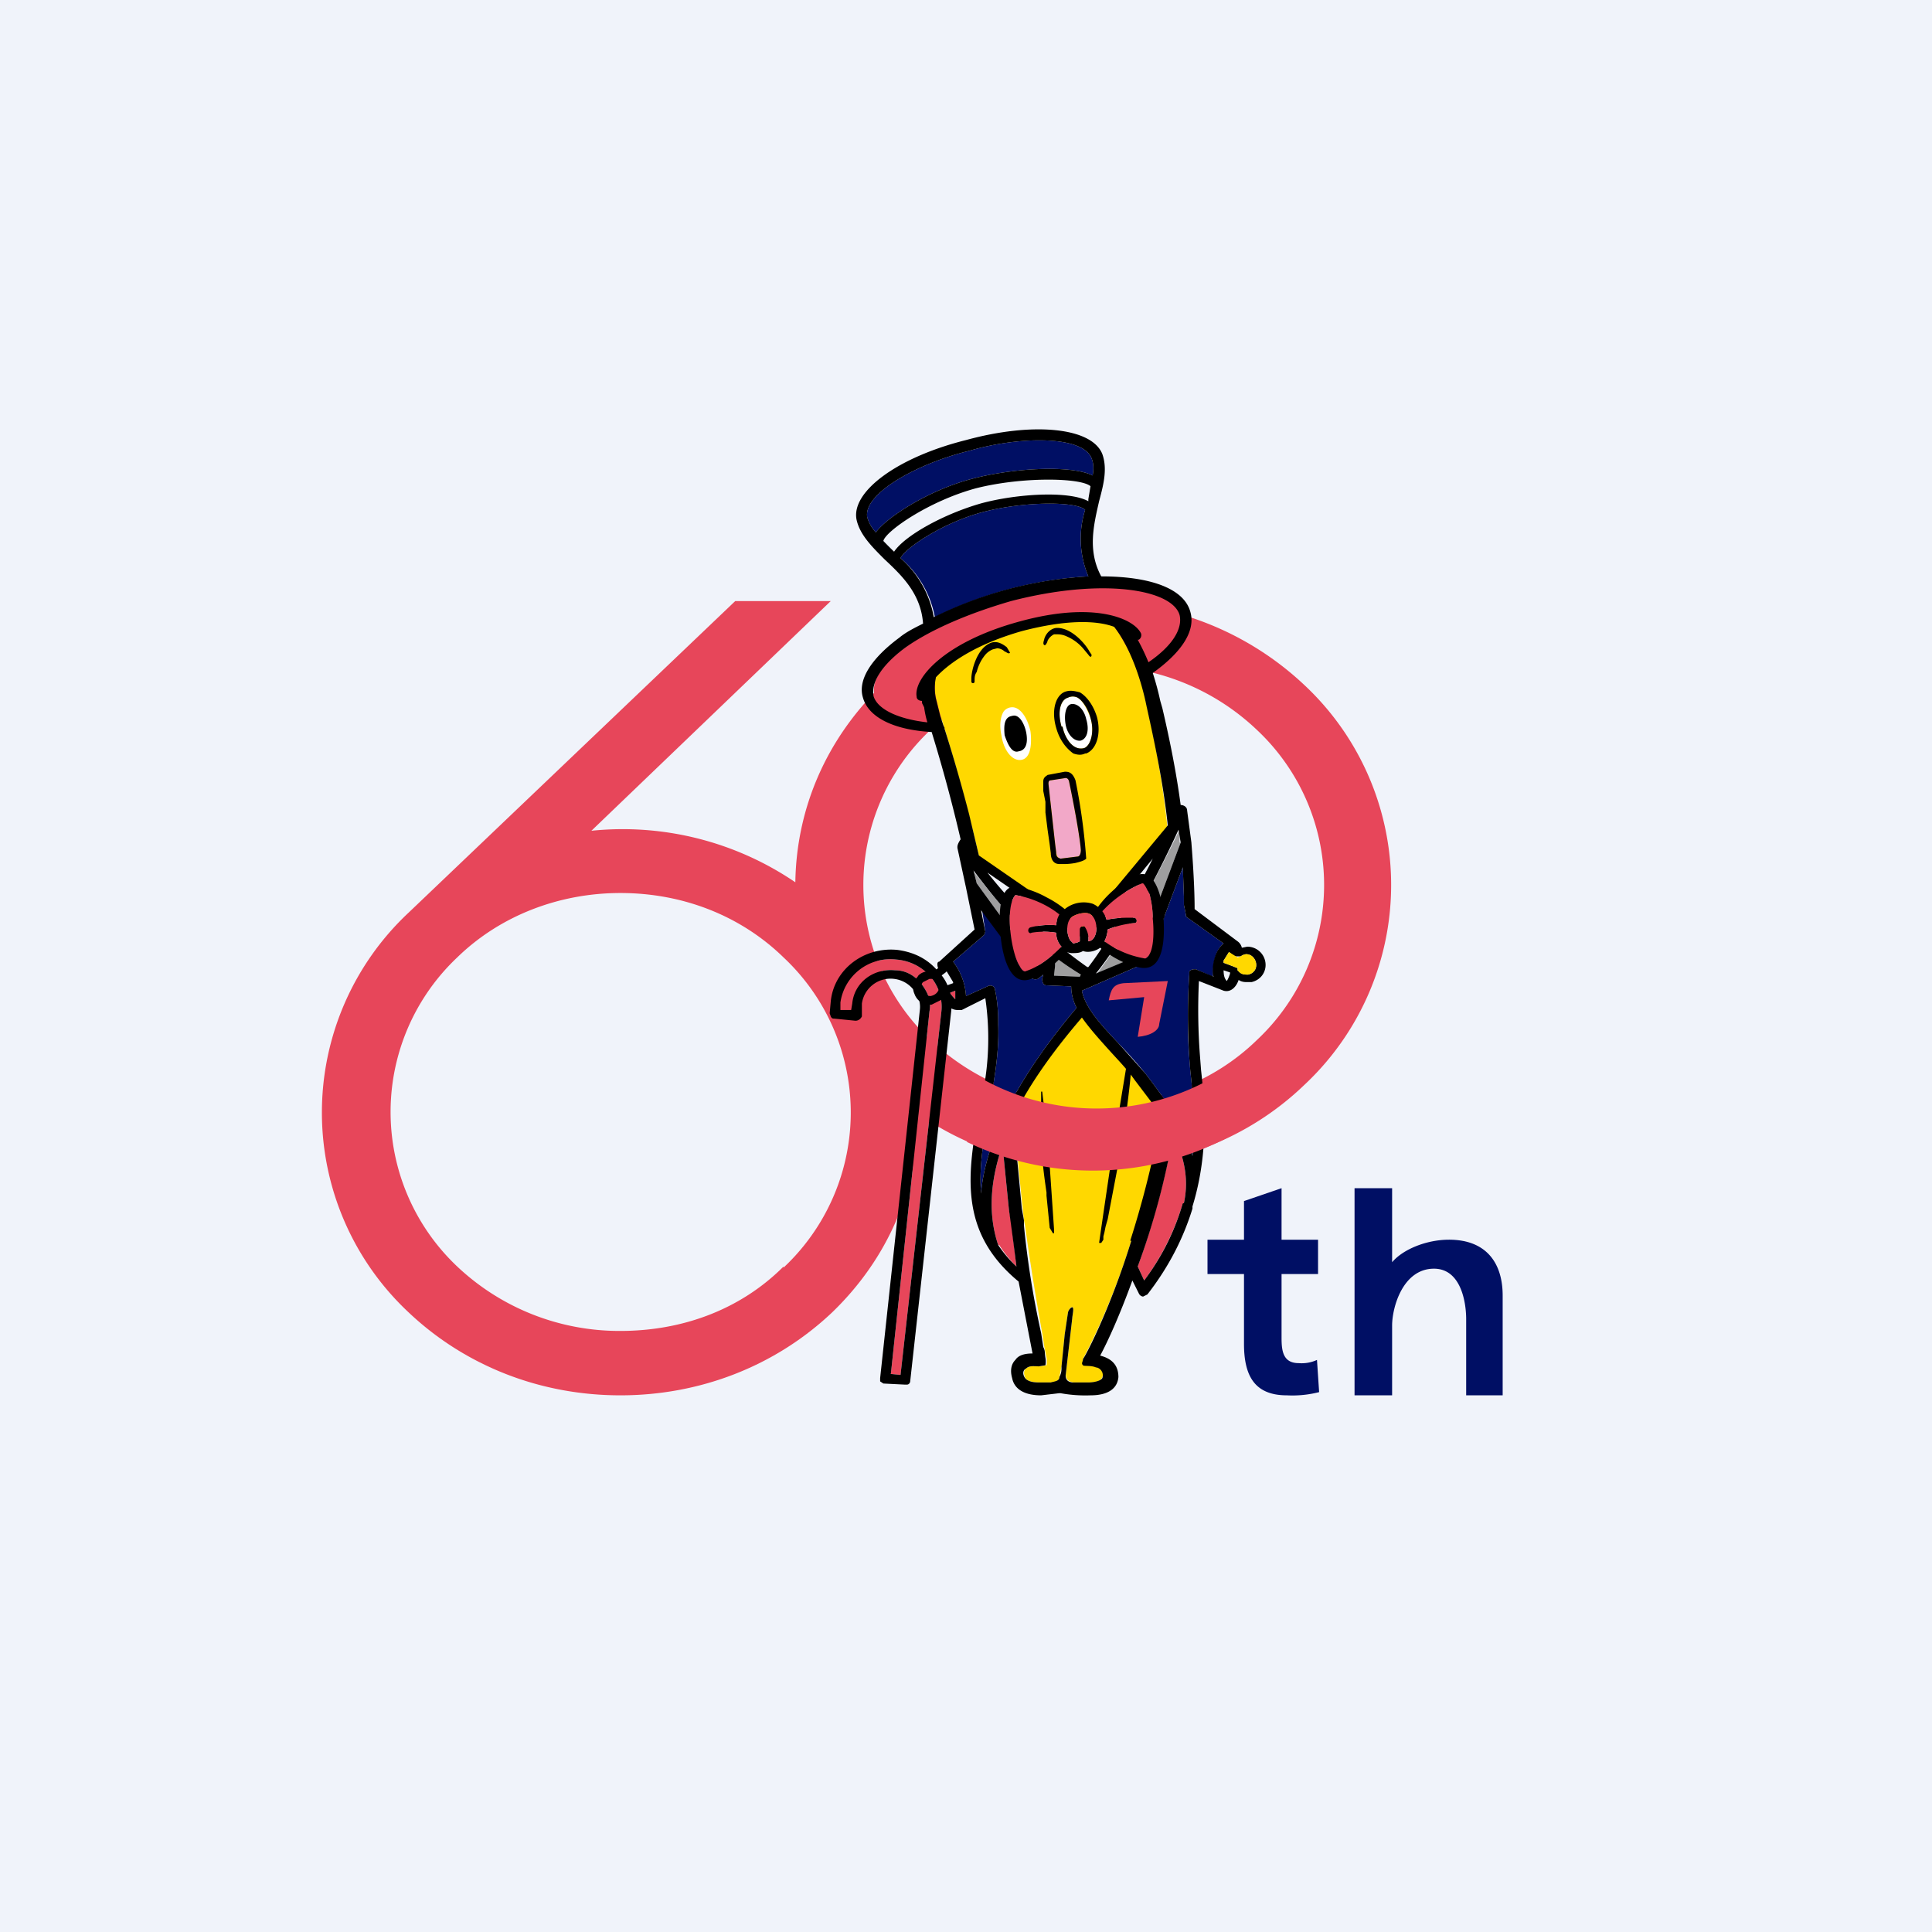 <!-- by TradingView --><svg width="18" height="18" viewBox="0 0 18 18" xmlns="http://www.w3.org/2000/svg"><path fill="#F0F3FA" d="M0 0h18v18H0z"/><path d="M7.3 11.8c-.4.4-.94.6-1.52.6a2.2 2.2 0 0 1-1.52-.6 1.98 1.98 0 0 1 0-2.88c.4-.39.95-.6 1.52-.6.58 0 1.12.21 1.52.6a1.98 1.98 0 0 1 0 2.89Zm1.37-5c.4-.39.94-.6 1.52-.6.57 0 1.11.21 1.52.6a1.98 1.98 0 0 1 0 2.89c-.4.39-.95.6-1.52.6a2.2 2.2 0 0 1-1.52-.6 1.98 1.98 0 0 1 0-2.89Zm1.52 4.08c.74 0 1.44-.27 1.96-.77a2.55 2.55 0 0 0 0-3.73 2.84 2.84 0 0 0-1.96-.77c-.74 0-1.44.27-1.97.77-.52.5-.8 1.15-.81 1.84a2.86 2.86 0 0 0-1.9-.48L7.74 5.6h-.89L3.81 8.5a2.55 2.55 0 0 0 0 3.73c.53.5 1.23.77 1.97.77s1.44-.27 1.97-.77c.52-.5.8-1.15.81-1.85.47.33 1.04.5 1.63.5Z" fill="#E7465A"/><path d="M12.1 12.7c-.15 0-.16-.12-.16-.24v-.59h.34v-.32h-.34v-.48l-.35.12v.36h-.34v.32h.34v.65c0 .3.1.48.4.48a1 1 0 0 0 .3-.03l-.02-.3a.34.34 0 0 1-.17.03ZM13.5 11.55c-.21 0-.43.09-.53.21v-.69h-.35V13h.35v-.65c0-.17.1-.53.39-.53.25 0 .3.31.3.47V13H14v-.93c0-.3-.15-.52-.5-.52Z" fill="#000F64"/><path d="m8.29 12.8.1.01.38-3.38a.43.43 0 0 0-.1-.33.47.47 0 0 0-.32-.16.47.47 0 0 0-.52.4v.07h.1l.01-.06c.02-.2.2-.33.4-.31.1 0 .18.05.24.12.06.08.1.16.08.26L8.3 12.8Z" fill="#E7465A"/><path d="m8.29 12.8.1.01.38-3.38a.43.43 0 0 0-.1-.33.47.47 0 0 0-.32-.16.47.47 0 0 0-.52.4v.07h.1l.01-.06c.02-.2.2-.33.4-.31.1 0 .18.05.24.12.06.08.1.16.08.26L8.3 12.8Zm.16.1h-.02l-.2-.01-.03-.02v-.03l.37-3.43a.24.24 0 0 0-.06-.19.27.27 0 0 0-.18-.1.27.27 0 0 0-.3.23v.12c-.01.02-.03.04-.06.04l-.2-.02c-.01 0-.02 0-.03-.02l-.01-.03.01-.11c.03-.3.31-.51.62-.48.15.02.28.08.38.2.1.1.14.24.12.39l-.38 3.43c0 .01-.01.03-.03.03Z"/><path d="m11.3 9.1-.16-.07c-.02 0-.04 0-.06.02v.03s-.03.41 0 .77l.01.13c.02.18.05.46.02.79-.08-.3-.28-.56-.44-.77a4.4 4.4 0 0 0-.25-.28c-.16-.17-.31-.33-.34-.49l.55-.24c.02 0 .03-.02.03-.04 0-.01 0-.03-.02-.04h.02c.03 0 .05 0 .06-.03l.3-.8.01.27v.08a3.77 3.77 0 0 1 .02.1v.01l.35.25c-.08.06-.1.2-.1.3Z" fill="#000F64"/><path d="M10.54 11.56c.15-.48.25-.9.3-1.27a1.9 1.9 0 0 0-.34-.46c-.13-.13-.28-.25-.37-.42-.15.17-.33.31-.47.5-.08.11-.13.24-.2.36l-.02.03a34.74 34.74 0 0 0 .1 1.07l.01.05a23.95 23.95 0 0 0 .16 1l.02.13.02.1a.2.2 0 0 1 0 .07l-.06.01c-.04 0-.1-.01-.13.02-.03.02-.02.07 0 .1.04.03.1.03.15.03h.08c.03 0 .08-.01.08-.05l.02-.1.03-.3.03-.2s.02-.06.04-.05c.02 0 0 .08 0 .1l-.06.52c0 .06.03.07.07.08h.14c.04 0 .11 0 .13-.05.02-.05-.02-.08-.06-.1l-.12-.01v-.06s.25-.45.45-1.1ZM9.14 8.06c.18.1.36.2.53.32.16.1.3.22.47.3.05-.1.13-.17.19-.26.07-.11.15-.21.25-.3a2.6 2.6 0 0 0 .3-.38c-.04-.4-.11-.8-.2-1.18a1.83 1.83 0 0 0-.34-.78c-.29-.02-.59-.01-.87.06-.18.04-.36.1-.5.2l-.2.12a.5.5 0 0 0-.05.34l.04.16a16.95 16.95 0 0 1 .38 1.4Z" fill="#FFD800"/><path d="M9.42 6.59a.1.1 0 0 0-.07.04c-.03.05-.04.13-.02.22.02.14.1.24.18.23.11-.01.1-.2.09-.27-.03-.13-.1-.23-.18-.22Z" fill="#fff"/><path d="m9.77 7.32.06.54.01.08c.01.05.02.05.04.06l.16-.02c.02 0 .03-.03.03-.06-.01-.14-.08-.5-.11-.64-.01-.04-.04-.03-.04-.03l-.13.02c-.03 0-.02.04-.02.05Z" fill="#F2A8C8"/><path d="M9.9 6.77c.01.07.08.23.2.2.06-.02.1-.15.06-.28-.03-.08-.07-.16-.12-.19a.1.1 0 0 0-.09 0c-.07.02-.1.13-.06.27Z" fill="#fff"/><path d="M9.56 6.82c.02.1 0 .17-.07.18-.06.02-.1-.06-.13-.15-.01-.1 0-.17.07-.18.06-.02.11.06.13.15ZM9.77 7.32l.06.54.01.08c0 .05.02.05.04.06l.16-.02c.02 0 .03-.03.03-.06-.01-.14-.08-.5-.11-.64-.01-.04-.04-.03-.04-.03l-.13.02c-.03 0-.02.04-.02.05Zm.12.73h-.02c-.07 0-.08-.07-.08-.1l-.01-.08-.02-.14-.02-.16v-.1l-.02-.1v-.09c0-.04.03-.05.04-.06l.16-.03c.03 0 .07 0 .1.08a5.68 5.68 0 0 1 .1.73c-.02.02-.06.03-.1.04a.61.61 0 0 1-.13.01ZM9.38 6.03c-.05-.04-.1-.06-.15-.04-.13.05-.18.26-.18.33v.03c0 .02.03.02.03 0 0-.04 0-.06.02-.09a.4.4 0 0 1 .08-.16.18.18 0 0 1 .07-.05l.04-.01c.02 0 .05.01.07.03.01 0 .04.03.05.01l-.03-.05ZM9.9 6.77c.01.07.08.23.2.2.06-.02.1-.15.06-.28-.02-.08-.07-.16-.12-.19a.1.1 0 0 0-.09 0c-.07.02-.1.13-.06.27Zm.22.25h-.01c-.04.02-.08.01-.11 0-.07-.05-.13-.13-.16-.24-.05-.17 0-.32.1-.34.04-.01.08 0 .12.01.07.04.13.13.16.23.04.15 0 .3-.1.34Z"/><path d="M9.93 6.76c.02.09.08.15.14.14.06-.02.08-.1.05-.2-.02-.09-.08-.15-.14-.14-.05.01-.07.1-.05.2ZM9.73 5.95c.02-.06.07-.1.12-.1.14 0 .27.16.3.22l.02.03c0 .02-.01.03-.03 0l-.05-.06a.42.42 0 0 0-.15-.11.2.2 0 0 0-.08-.02h-.04a.13.13 0 0 0-.06.06c0 .01-.02.05-.03.04-.02-.01 0-.05 0-.06ZM10.5 9.84v.06l-.12.73a191.4 191.4 0 0 0-.14.95h.02l.02-.03v-.03l.01-.04.01-.05a3.3 3.3 0 0 1 .02-.07l.13-.68c.09-.62.09-.74.09-.76v-.04l-.04-.04ZM9.76 10.57a39.64 39.64 0 0 1-.05-.4H9.7v.09l.01.48c0 .1.03.3.04.37v.03l.03.3.03.05h.01v-.04l-.06-.88Z"/><path d="M9.03 4.2c.48-.14 1.06-.14 1.14.07.02.05.02.1.01.16-.2-.1-.74-.07-1.12.03-.39.1-.79.35-.9.5a.35.35 0 0 1-.08-.14c-.04-.22.46-.5.95-.62ZM8.39 5.2c.04-.09.39-.33.77-.43.38-.1.87-.1.95-.02a.9.9 0 0 0 .03.62 3.69 3.69 0 0 0-1.43.38.95.95 0 0 0-.32-.55Z" fill="#000F64"/><path d="M8.15 6.48c-.04-.13.07-.3.3-.46.23-.17.58-.32.97-.43.85-.22 1.5-.11 1.57.13.03.13-.07.29-.29.44a2.04 2.04 0 0 0-.1-.21h.01a.05.05 0 0 0 .02-.06c-.07-.14-.44-.3-1.13-.11-.7.19-.99.53-.96.7 0 .03.03.04.05.04v.02l.02.04a.93.93 0 0 0 .03.14c-.27-.03-.46-.12-.5-.24ZM9.3 11.6c-.1-.3-.07-.61.04-.93l.06.6.02.11.05.42a1.16 1.16 0 0 1-.16-.2ZM11.02 11.21a2.3 2.3 0 0 1-.36.72l-.06-.13a7.62 7.62 0 0 0 .33-1.23c.1.2.15.41.1.64Z" fill="#E7465A"/><path d="m11 7.85-.36.96-.17-.03c-.03 0-.05.01-.06.03 0 .02 0 .04.02.06l.09.07-.3.13c.29-.37.62-1.03.77-1.34v.12ZM9.07 8.12c.12.15.24.3.38.45.18.2.39.37.62.51l-.01.02-.24-.01.01-.09v-.03a.04.04 0 0 0-.06-.01L9.66 9l-.56-.77-.03-.12Z" fill="#9E9E9F"/><path d="M9.3 9.55c0-.08 0-.19-.03-.33 0-.03-.04-.05-.07-.03l-.2.09a.58.58 0 0 0-.12-.32l.29-.25.01-.03-.03-.2.45.62c.01.02.04.03.07.02l.05-.04-.01.04c0 .03.01.06.04.06l.23.01c0 .07.02.14.05.2-.55.65-.85 1.24-.89 1.73-.04-.5.18-1.04.16-1.57Z" fill="#000F64"/><path d="M8.9 9.31a.4.4 0 0 1-.05-.06l.05-.02v.08Z" fill="#E7465A"/><path d="M11.64 9.08h-.02c-.02 0-.04 0-.07-.02l-.02-.02v-.02L11.48 9l-.08-.03v-.02l.05-.08.05.04h.06a.1.1 0 0 1 .05-.02c.1 0 .14.16.02.19Zm-.21.06c-.02-.02-.03-.05-.03-.1l.06.02v.01a.28.28 0 0 1-.03.07Zm-.12-.04-.17-.07c-.02 0-.04 0-.06.02v.03a5.94 5.94 0 0 0 .01.9c.02.18.05.46.02.79-.08-.3-.28-.56-.44-.77l-.25-.28c-.16-.17-.31-.33-.34-.49l.55-.24c.02 0 .03-.02.03-.04 0-.01 0-.03-.02-.04h.02c.03 0 .05 0 .06-.03l.3-.8.01.27v.08a3.77 3.77 0 0 1 .02.1v.01l.35.25c-.08.06-.11.2-.1.3Zm-.29 2.11c-.07.24-.18.48-.36.72l-.06-.13a6.97 6.97 0 0 0 .33-1.23c.1.2.15.41.1.64Zm-.48.35c-.2.65-.44 1.1-.45 1.1 0 .03-.02.04 0 .06 0 .01.08 0 .12.02.03 0 .08.04.06.1-.02.03-.09.04-.13.04H10c-.04 0-.08-.02-.07-.08l.06-.52c0-.02.02-.1 0-.1s-.04.04-.04.05l-.03.2-.03.3c0 .04 0 .06-.02.1 0 .04-.05.04-.08.05H9.7c-.05 0-.1 0-.14-.03-.03-.03-.04-.08 0-.1.03-.03.08-.02.12-.02l.06-.01a.2.2 0 0 0 0-.07c-.01-.06 0-.06-.02-.1l-.02-.13a8.33 8.33 0 0 1-.16-1v-.05l-.02-.11-.08-.85c.16-.33.4-.65.64-.93.07.1.16.2.25.3.09.1.17.18.24.28l.25.33a9 9 0 0 1-.29 1.17Zm-1.24.04c-.1-.3-.07-.61.04-.93l.06.6a35.54 35.54 0 0 1 .07.53 1.16 1.16 0 0 1-.17-.2Zm0-2.05c0-.08 0-.19-.03-.33 0-.03-.04-.05-.07-.03l-.2.09a.58.58 0 0 0-.12-.32l.29-.25.01-.03-.04-.2.46.62c.01.02.04.03.07.02l.05-.04-.01.04c0 .03.01.06.04.06l.23.01c0 .07.02.14.05.2-.55.65-.85 1.24-.89 1.73-.04-.5.18-1.04.16-1.57Zm-.4-.24a.4.4 0 0 1-.05-.06l.05-.02v.08Zm-.13-.1h-.02c-.01.03-.03.06-.08.07-.08 0-.11-.09-.07-.13l.06-.03h.07l.08-.06.01-.01.06.1v.01l-.11.04Zm.3-1.1c.12.16.24.31.38.46.18.2.39.37.62.51l-.01.02-.24-.01.01-.09v-.03a.04.04 0 0 0-.06-.01L9.66 9l-.56-.77-.03-.12ZM8.8 6.78l-.01-.02-.03-.09-.04-.16a.48.48 0 0 1 0-.2c.13-.14.38-.31.8-.43.42-.11.7-.1.86-.04.16.2.26.53.3.73.08.36.16.74.2 1.12l-.79.95-.97-.67-.09-.38a15 15 0 0 0-.23-.8Zm-.26-.29c0 .03.03.04.05.04v.02l.02.04a.92.92 0 0 0 .03.14c-.27-.03-.46-.12-.5-.24-.03-.13.08-.3.3-.46.24-.17.6-.32.98-.43.85-.22 1.5-.11 1.57.13.03.13-.07.29-.29.44a2.08 2.08 0 0 0-.1-.21h.01a.05.05 0 0 0 .02-.06c-.07-.14-.44-.3-1.13-.11-.7.19-.99.53-.96.7ZM8.39 5.2c.04-.09.39-.33.77-.43.38-.1.87-.1.95-.02a.9.9 0 0 0 .03.62 3.69 3.69 0 0 0-1.44.38.95.95 0 0 0-.31-.55Zm-.06-.06a3.45 3.45 0 0 1-.1-.1c.02-.09.42-.37.86-.49.43-.11.98-.1 1.07-.02l-.02.12v.02c-.18-.1-.67-.07-1 .02-.35.1-.71.3-.81.45Zm-.17-.18a.35.35 0 0 1-.08-.14c-.04-.22.46-.5.95-.62.48-.14 1.06-.14 1.14.07.02.05.02.1.01.16-.2-.1-.74-.07-1.12.03-.39.1-.79.35-.9.5Zm1.97 4.05a4.44 4.44 0 0 1-.93-.88l.87.6a.05.05 0 0 0 .07 0l.6-.73c-.16.32-.4.75-.6 1.01Zm.3-.14.09.07-.31.13c.3-.37.63-1.03.77-1.34l.02.12-.36.96-.18-.03c-.02 0-.04.01-.05.03 0 .02 0 .04.02.06Zm1.36.1a.17.17 0 0 0-.17-.15l-.05.01a.1.1 0 0 0-.04-.06l-.4-.3c0-.27-.03-.61-.03-.62l-.04-.3c0-.03-.03-.05-.06-.05-.04-.3-.1-.6-.17-.9l-.02-.07a2.62 2.62 0 0 0-.07-.26c.28-.2.4-.4.35-.57-.06-.22-.38-.33-.83-.33-.13-.24-.07-.48-.02-.7.04-.15.08-.3.03-.44-.1-.25-.65-.3-1.27-.13-.64.16-1.07.48-1.02.74.03.14.14.25.26.37.16.15.34.32.36.6-.08.04-.16.08-.22.13-.27.2-.39.4-.34.56.05.18.28.3.64.32a14.62 14.62 0 0 1 .27 1s-.03.04-.03.07v.01l.08.37.08.39-.33.3c-.02 0-.02.03-.01.06a1.2 1.2 0 0 1-.04.03h-.05c-.06 0-.1.04-.1.05a.14.14 0 0 0-.03.16.15.15 0 0 0 .16.1l.1-.05c.03.06.09.1.14.1h.04A.7.7 0 0 0 9 9.39l.18-.09a2.58 2.58 0 0 1-.06 1.04c-.1.58-.2 1.13.37 1.6l.13.67c-.1 0-.14.03-.16.06-.04.04-.05.1-.03.17.02.1.11.16.27.16l.17-.02h.01a1.29 1.29 0 0 0 .28.02c.16 0 .25-.06.26-.17 0-.1-.05-.17-.17-.2.07-.13.18-.37.3-.7l.06.12a.05.05 0 0 0 .04.03l.04-.02c.21-.27.34-.54.42-.8v-.02c.16-.52.11-1 .08-1.27l-.01-.13a5.63 5.63 0 0 1-.01-.7l.23.09c.07.02.12-.04.14-.1.03.02.06.02.08.02h.04c.09-.02.14-.1.13-.18Z"/><path d="M11.72 9.73a2.19 2.19 0 0 1-2.64.28l-.07.63a2.71 2.71 0 0 0 3.1-.54l-.39-.37Z" fill="#E7465A"/><path d="M10.67 8.93a.86.86 0 0 1-.38-.16.29.29 0 0 0 .03-.11.86.86 0 0 1 .25-.06s.02 0 .02-.02a.03.03 0 0 0-.02-.03c-.09 0-.18 0-.26.02a.24.24 0 0 0-.04-.08c.1-.11.23-.2.37-.26h.01c.03.03.04.07.06.1.02.08.03.15.03.23.01.09.02.33-.07.37Zm-.53-.16a.2.2 0 0 0-.03-.13c0-.02-.05-.01-.05.02v.11l-.02.01-.04.01-.03-.03c-.04-.07-.04-.2.04-.23.04-.02.1-.03.13-.02.1.03.1.25 0 .26Zm-.59.28c-.02 0-.04-.03-.05-.05-.08-.12-.14-.55-.04-.66.14.02.3.09.41.18a.23.23 0 0 0-.03.1.73.73 0 0 0-.24.02.03.03 0 0 0-.02.03c0 .02.02.03.03.02a.7.7 0 0 1 .23 0c0 .05.02.1.05.13-.1.1-.21.19-.34.23Zm1.3-.5c-.02-.11-.06-.46-.25-.4a.92.92 0 0 0-.37.3.22.22 0 0 0-.05-.03.28.28 0 0 0-.26.05.93.93 0 0 0-.17-.11.9.9 0 0 0-.28-.1c-.18-.02-.16.32-.15.43.01.15.07.54.31.42a.93.93 0 0 0 .3-.24l.05.01c.05 0 .08 0 .11-.02.05.02.12 0 .16-.03.1.08.22.15.35.18.26.07.25-.31.24-.46Z"/><path d="M9.55 9.05c-.02 0-.04-.03-.05-.05-.08-.12-.14-.55-.04-.66.14.02.3.09.41.18a.23.23 0 0 0-.03.1.73.73 0 0 0-.24.02.03.03 0 0 0-.02.03c0 .02.02.03.03.02a.7.7 0 0 1 .23 0c0 .05.02.1.05.13-.1.1-.21.19-.34.23ZM10.14 8.77a.2.2 0 0 0-.03-.13c-.01-.02-.05-.01-.05.02v.11l-.02.01-.04.01-.03-.03c-.04-.07-.04-.2.04-.23.04-.02.1-.03.13-.02.1.03.1.25 0 .26ZM10.67 8.93a.86.86 0 0 1-.38-.16.29.29 0 0 0 .03-.11.86.86 0 0 1 .25-.06s.02 0 .02-.02a.03.03 0 0 0-.02-.03c-.1 0-.18 0-.26.02a.24.24 0 0 0-.04-.08c.1-.11.23-.2.37-.26h.01c.03.03.04.07.06.1.02.08.03.15.03.23.01.09.02.33-.07.37Z" fill="#E7465A"/><path d="M11.64 9.08h-.02c-.02 0-.05 0-.07-.02l-.02-.02v-.02L11.48 9l-.08-.03v-.02l.05-.08a8.6 8.6 0 0 1 .08.05l.03-.01a.1.1 0 0 1 .05-.02c.1 0 .14.16.02.19Z" fill="#FFD800"/><path d="m10.33 9.32.33-.03-.06.37c.12-.01.2-.06.2-.12l.08-.4-.41.02c-.1.01-.12.06-.14.16Z" fill="#E7465A"/></svg>